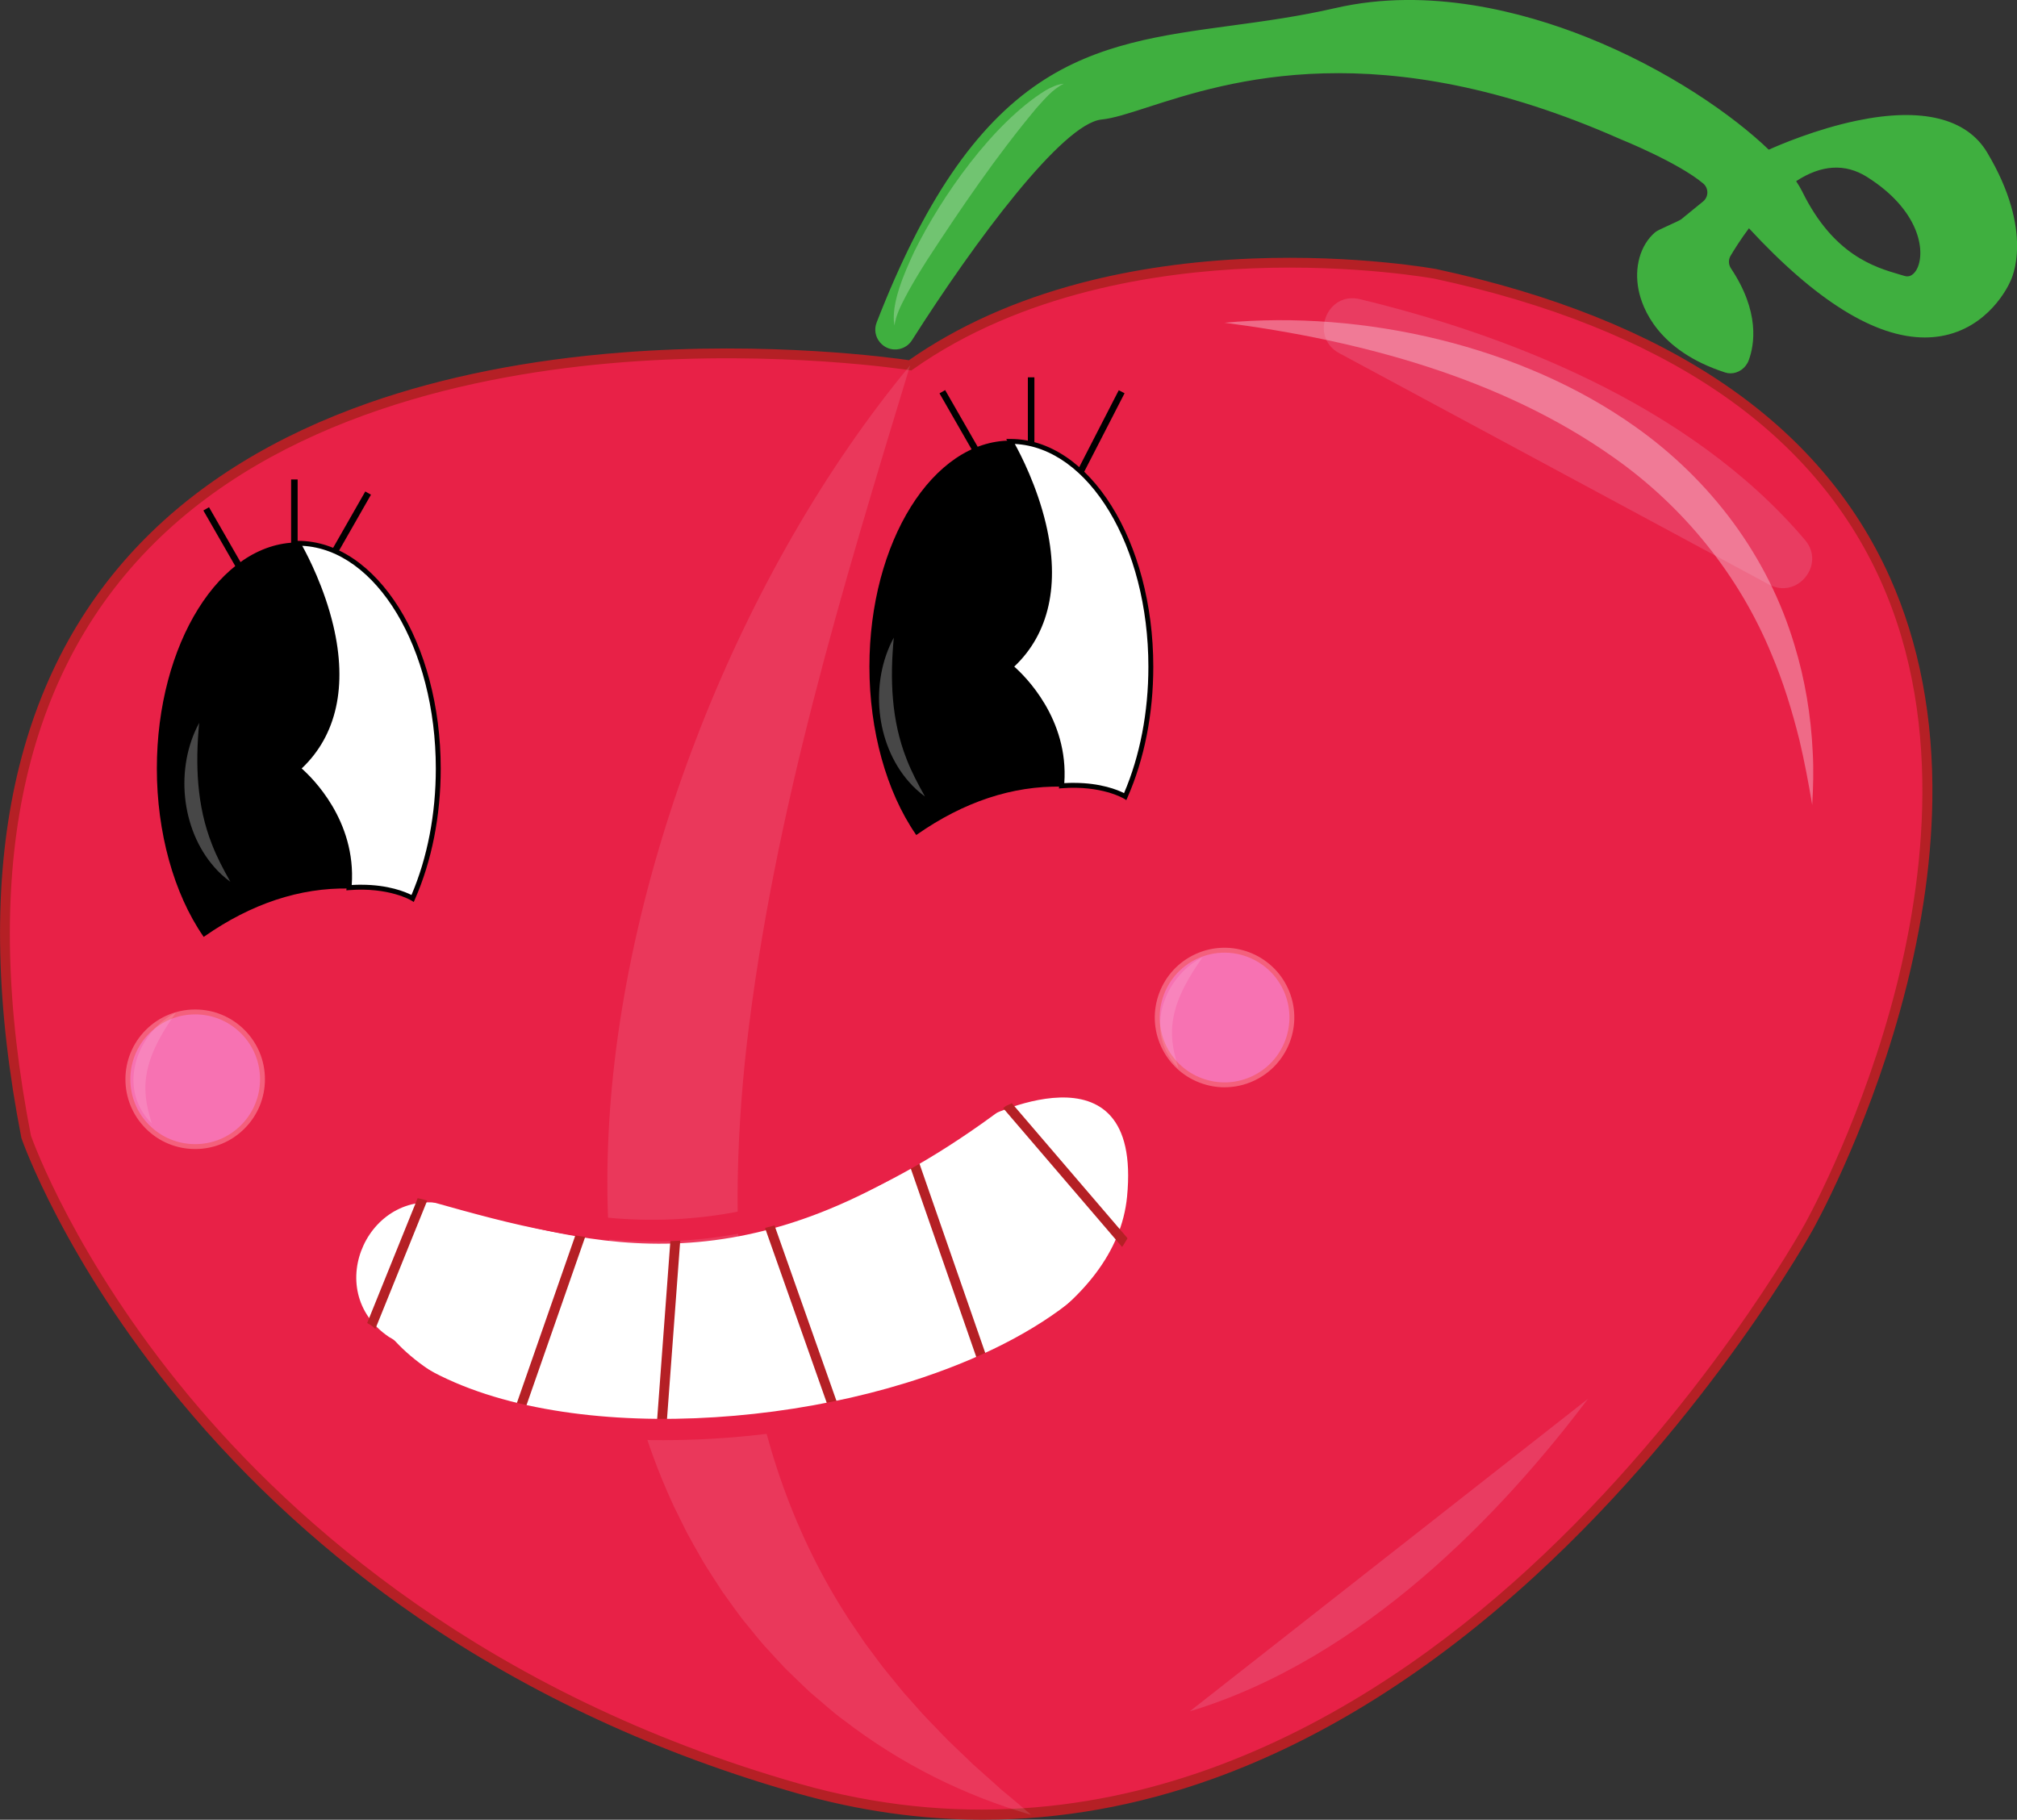 <?xml version="1.0" encoding="UTF-8"?>
<svg id="logo" xmlns="http://www.w3.org/2000/svg" viewBox="0 0 1234.63 1113.98">
  <rect x="0" y="0" width="1234.63" height="1113.98" fill="#333333" stroke="none"/>
  <defs>
    <style>
      .cls-1, .cls-2, .cls-3, .cls-4 {
        fill: #fff;
      }

      .cls-2 {
        opacity: .26;
      }

      .cls-5 {
        fill: #3faf3f;
      }

      .cls-6 {
        fill: #ed2e72;
      }

      .cls-7 {
        fill: #ed8cb3;
        opacity: .25;
      }

      .cls-8, .cls-9 {
        fill: #f9d2e4;
      }

      .cls-8, .cls-3 {
        opacity: .13;
      }

      .cls-10 {
        fill: #b52025;
      }

      .cls-11 {
        fill: #f4607c;
      }

      .cls-9 {
        opacity: .41;
      }

      .cls-4 {
        opacity: .28;
      }

      .cls-12 {
        fill: #f772b2;
      }

      .cls-13 {
        fill: #e82147;
      }
    </style>
  </defs>
  <g id="chucklin_cherry.svg">
    <g>
      <path class="cls-13" d="m557.12,223.63S-96.52,119.54,16.03,695.97c0,0,100.19,292.77,472.34,398.82,372.14,106.05,618.72-343.52,618.72-343.52,0,0,269.35-476.24-228.36-583.59,0,0-191.71-35.78-321.61,55.95Z"/>
      <path class="cls-10" d="m601.77,1113.94c-38.03,0-76.17-5.42-114.22-16.26-85.2-24.28-163.14-60.44-231.68-107.47-54.84-37.64-103.81-82.28-145.54-132.68-71.09-85.88-96.89-159.85-97.14-160.58l-.11-.4c-31.1-159.28-6.57-281.77,72.9-364.07,35.76-37.04,82.86-65.95,139.99-85.95,45.59-15.96,97.63-26.3,154.68-30.75,90.5-7.05,165.38,3.19,175.72,4.71,29.72-20.79,65.05-36.67,105.03-47.2,32.27-8.5,67.64-13.56,105.11-15.03,63.77-2.51,112.28,6.38,112.76,6.47,141.72,30.57,235.05,93.99,277.47,188.52,18.09,40.32,26.86,86.44,26.06,137.1-.64,40.42-7.34,83.81-19.92,128.95-21.4,76.79-52.87,132.89-53.19,133.45-.6,1.09-63.1,113.93-170.39,212.26-63.09,57.83-129.12,99.44-196.25,123.67-46.64,16.83-93.88,25.26-141.29,25.26ZM18.93,695.18c1.47,4.16,27.46,75.76,96.2,158.73,65.02,78.47,182.69,183.46,374.06,237.99,190.85,54.39,347.85-41.33,445.95-131.21,106.6-97.66,168.71-209.74,169.32-210.86.33-.59,31.5-56.16,52.69-132.29,19.5-70.04,34.3-172.33-5.89-261.86-41.6-92.68-133.51-154.94-273.17-185.07-.4-.07-48.36-8.85-111.49-6.35-58.1,2.3-141.3,14.89-207.76,61.82l-1,.7-1.21-.19c-.78-.12-79.29-12.35-175.66-4.82-88.69,6.93-211.12,32.48-290.69,114.89C12.3,417.43-11.71,538.05,18.93,695.18Z"/>
    </g>
    <path class="cls-7" d="m1082.79,357.8l-263.01-141.59c-18.4-9.9-7.71-37.97,12.6-33.08,85,20.49,200.64,62.65,272.54,147.48,12.72,15.01-4.82,36.52-22.14,27.19Z"/>
    <path class="cls-7" d="m972.04,856.29c-52.63,69.82-137.33,159.13-243.77,191.32"/>
    <g>
      <line class="cls-6" x1="576.82" y1="239.85" x2="596.8" y2="274.68"/>
      <rect x="584.81" y="237.18" width="4" height="40.16" transform="translate(-50.2 326.16) rotate(-29.85)"/>
    </g>
    <g>
      <line class="cls-6" x1="225.34" y1="301.87" x2="205.04" y2="337.43"/>
      <rect x="194.72" y="317.65" width="40.94" height="4" transform="translate(-169.1 348.04) rotate(-60.28)"/>
    </g>
    <path class="cls-8" d="m557.12,223.63c-41.58,136.55-83.49,273.83-100.05,415.91-13.63,121.65-5.76,247.35,62.96,352.39,1.89,2.78,4.41,6.48,6.17,9.09,0,0,2.05,3.06,2.05,3.06,0,0,1.03,1.53,1.03,1.53l1.1,1.47c4.27,5.55,8.91,12.31,13.46,17.67,0,0,9.46,11.58,9.46,11.58,5.05,5.49,9.93,11.4,15.15,16.79,5.06,5.06,10.76,11.43,16.07,16.29,3.7,3.53,7.43,7.06,11.13,10.68,5.66,5.17,11.78,10.37,17.42,15.58,4.31,3.58,7.98,6.6,12.07,10.09,2,1.74,4.03,3.44,6.03,5.22-40.72-11.69-79.9-31.16-114.74-58.01-6.41-4.57-13-10.74-19.13-15.8-1.71-1.38-4.43-4.11-6.08-5.65-2.94-2.89-7.68-7.32-10.5-10.13-4.28-4.58-8.53-9.17-12.76-13.83-3.1-3.39-7.71-9.3-10.72-12.91-5.2-6.15-10.26-13.75-15.06-20.29-2.62-3.96-6.54-10.08-9.16-14.18-1.18-1.78-3.32-5.38-4.34-7.25-2.52-4.45-5.93-10.33-8.26-14.77-1.46-3.09-8.18-16.18-9.3-19-31.84-69.93-42.34-148.31-38.64-224.58,7.68-161.98,81.32-346.38,184.63-470.97h0Z"/>
    <g>
      <path class="cls-1" d="m275.39,737.87c87.11,24.36,183.46,54.75,325.06-52.3,0,0,99.16-52.25,89.43,47.05-13.25,135.15-352.61,191.26-448.06,88.29-1.04-1.12-2.53-1.68-3.76-2.51-42.22-28.43-11.69-94.23,37.32-80.52Z"/>
      <g>
        <line class="cls-13" x1="261.04" y1="728.07" x2="224.79" y2="817.76"/>
        <rect class="cls-10" x="194.55" y="769.92" width="96.74" height="6" transform="translate(-564.71 708.49) rotate(-67.99)"/>
      </g>
      <g>
        <line class="cls-13" x1="357.33" y1="750.47" x2="317.22" y2="865.5"/>
        <rect class="cls-10" x="276.36" y="804.99" width="121.83" height="6" transform="translate(-536.71 860.39) rotate(-70.77)"/>
      </g>
      <g>
        <line class="cls-13" x1="558.54" y1="709.29" x2="602.74" y2="836.54"/>
        <rect class="cls-10" x="577.64" y="705.56" width="6" height="134.71" transform="translate(-221.48 233.34) rotate(-19.16)"/>
      </g>
      <g>
        <line class="cls-13" x1="612.17" y1="671.58" x2="693.01" y2="765.93"/>
        <rect class="cls-10" x="649.59" y="656.63" width="6" height="124.25" transform="translate(-310.63 597.53) rotate(-40.59)"/>
      </g>
      <g>
        <line class="cls-13" x1="413.82" y1="753.08" x2="404.78" y2="875.12"/>
        <rect class="cls-10" x="348.12" y="811.1" width="122.37" height="6" transform="translate(-432.82 1162.13) rotate(-85.76)"/>
      </g>
      <g>
        <line class="cls-13" x1="469.07" y1="744.77" x2="511.29" y2="864.35"/>
        <rect class="cls-10" x="487.18" y="741.15" width="6" height="126.81" transform="translate(-239.87 209.07) rotate(-19.44)"/>
      </g>
      <path class="cls-13" d="m406.78,881.62c-10.98,0-21.83-.37-32.47-1.13-69.19-4.91-123.98-25.62-154.29-58.31-.1-.08-.65-.39-1.05-.61-.56-.32-1.21-.67-1.88-1.13-26.76-18.02-28.87-47.44-19.1-68.61,9.8-21.22,33.64-38.74,64.8-30.03l6.32,1.77c90.08,25.27,192.17,53.91,339.13-57.19l.42-.32.47-.25c2.23-1.18,55.09-28.6,86.06-7.78,16.44,11.05,23.18,32.91,20.04,64.98-2.84,28.98-18.49,55.75-46.51,79.56-24.74,21.02-59.19,39.33-99.63,52.95-50.28,16.94-107.89,26.08-162.33,26.08Zm-159.75-149.03c-17.73,0-31.08,11.4-37.23,24.7-7.46,16.16-5.86,38.62,14.56,52.37.23.15.58.35.96.56,1.18.66,2.8,1.57,4.24,3.12,62.32,67.24,222.62,67.86,335.4,29.88,82.44-27.77,132.5-72.04,137.35-121.46,2.64-26.93-2.18-44.73-14.34-52.91-23.28-15.67-67.44,5.79-72.33,8.26-151.87,114.6-257.14,85.06-350.03,59l-6.31-1.77c-4.28-1.2-8.38-1.75-12.27-1.75Z"/>
    </g>
    <g>
      <path class="cls-1" d="m704.44,408.13c0,29.6-5.8,57.01-15.68,79.48,0,0-13.76-8.55-38.93-6.58,4.16-45.24-31.27-72.9-31.27-72.9,53.78-48.58,0-137.92,0-137.92,47.43,0,85.88,61.75,85.88,137.92Z"/>
      <path d="m689.44,489.8l-1.47-.91c-.13-.08-13.71-8.26-38.02-6.36l-1.77.14.16-1.77c4.04-43.92-30.35-71.31-30.7-71.58l-1.41-1.1,1.33-1.2c21.85-19.74,28.49-48.56,19.73-85.65-6.58-27.87-19.88-50.16-20.01-50.38l-1.37-2.27h2.65c48.18,0,87.38,62.54,87.38,139.42,0,28.87-5.47,56.57-15.81,80.08l-.7,1.58Zm-32.1-10.56c16.51,0,26.98,4.39,30.7,6.27,9.75-22.81,14.9-49.53,14.9-77.38,0-73.81-36.44-134.11-81.76-136.36,3.59,6.49,13.56,25.78,19.01,48.83,8.76,37.02,2.06,67.22-19.36,87.47,6.4,5.63,33.42,31.87,30.64,71.33,2.03-.12,3.99-.18,5.87-.18Z"/>
    </g>
    <g>
      <path d="m649.83,481.03c-35.08-.67-65.32,13-88.85,29.44-17.38-25.24-28.3-61.74-28.3-102.34,0-76.17,38.45-137.92,85.88-137.92,0,0,53.78,89.34,0,137.92,0,0,35.43,27.66,31.27,72.9Z"/>
      <path d="m560.86,511.17l-.29-.41c-18.04-26.2-28.39-63.6-28.39-102.62,0-76.33,38.75-138.42,86.38-138.42h.28l.15.24c.13.22,13.56,22.73,20.23,50.89,6.13,25.92,7.63,62.03-19.89,87.27,4.15,3.48,34.88,30.78,31,72.97l-.04.46h-.47c-30.06-.58-59.86,9.29-88.55,29.34l-.41.29Zm57.42-240.46c-46.95.25-85.09,61.8-85.09,137.42,0,38.61,10.17,75.62,27.93,101.64,28.6-19.88,58.31-29.72,88.27-29.25,3.8-44.18-30.77-71.72-31.12-72l-.47-.37.44-.4c27.59-24.93,26.12-60.89,20.02-86.67-6.25-26.44-18.51-47.88-19.97-50.38Z"/>
    </g>
    <g>
      <path class="cls-1" d="m268.28,470.49c0,29.6-5.8,57.01-15.68,79.48,0,0-13.76-8.55-38.93-6.58,4.16-45.24-31.27-72.9-31.27-72.9,53.78-48.58,0-137.92,0-137.92,47.43,0,85.88,61.75,85.88,137.92Z"/>
      <path d="m253.27,552.16l-1.47-.91c-.13-.08-13.72-8.26-38.02-6.36l-1.77.14.16-1.77c4.03-43.86-30.35-71.31-30.7-71.58l-1.4-1.1,1.32-1.2c21.87-19.75,28.5-48.59,19.71-85.72-6.59-27.86-19.86-50.09-19.99-50.31l-1.37-2.27h2.65c48.18,0,87.38,62.54,87.38,139.42,0,28.87-5.47,56.56-15.81,80.08l-.7,1.58Zm-32.1-10.56c16.51,0,26.98,4.39,30.7,6.27,9.75-22.82,14.9-49.53,14.9-77.38,0-73.81-36.44-134.11-81.76-136.36,3.59,6.49,13.56,25.78,19.01,48.83,8.76,37.02,2.06,67.22-19.36,87.47,6.4,5.63,33.42,31.87,30.64,71.33,2.03-.12,3.99-.18,5.87-.18Z"/>
    </g>
    <g>
      <path d="m213.67,543.39c-35.08-.67-65.32,13-88.85,29.44-17.38-25.24-28.3-61.74-28.3-102.34,0-76.17,38.45-137.92,85.88-137.92,0,0,53.78,89.34,0,137.92,0,0,35.43,27.66,31.27,72.9Z"/>
      <path d="m124.69,573.53l-.29-.41c-18.04-26.2-28.39-63.61-28.39-102.62,0-76.33,38.75-138.42,86.38-138.42h.28l.15.24c.14.22,13.56,22.73,20.23,50.89,6.13,25.92,7.63,62.03-19.89,87.27,4.15,3.48,34.88,30.78,31,72.97l-.04.46h-.46c-30.06-.58-59.86,9.29-88.55,29.34l-.41.29Zm57.42-240.46c-46.95.25-85.1,61.8-85.1,137.42,0,38.61,10.17,75.62,27.93,101.64,28.6-19.88,58.27-29.72,88.27-29.25,3.8-44.17-30.77-71.72-31.12-72l-.47-.37.44-.4c27.6-24.93,26.12-60.9,20.02-86.69-6.26-26.44-18.5-47.85-19.97-50.36Z"/>
    </g>
    <g>
      <circle class="cls-12" cx="119.46" cy="660.68" r="41.21"/>
      <path class="cls-11" d="m119.46,703.39c-11.41,0-22.13-4.44-30.2-12.51-16.65-16.65-16.65-43.74,0-60.4,8.07-8.07,18.79-12.51,30.2-12.51s22.13,4.44,30.2,12.51c8.07,8.07,12.51,18.79,12.51,30.2s-4.44,22.13-12.51,30.2h0s0,0,0,0c-8.07,8.07-18.79,12.51-30.2,12.51Zm0-82.41c-10.61,0-20.58,4.13-28.08,11.63-15.48,15.48-15.48,40.67,0,56.15,7.5,7.5,17.47,11.63,28.08,11.63s20.58-4.13,28.08-11.63h0c7.5-7.5,11.63-17.47,11.63-28.08s-4.13-20.58-11.63-28.08-17.47-11.63-28.08-11.63Z"/>
    </g>
    <g>
      <circle class="cls-12" cx="749.58" cy="622.88" r="41.21"/>
      <path class="cls-11" d="m749.6,665.61c-5.07,0-10.14-.91-15.03-2.75-10.68-4.01-19.16-11.94-23.88-22.32-4.72-10.39-5.11-21.99-1.1-32.67,4.01-10.68,11.94-19.16,22.32-23.88,21.44-9.74,46.8-.22,56.54,21.22,9.74,21.44.21,46.81-21.23,56.54-5.64,2.56-11.63,3.84-17.64,3.84Zm-.08-82.43c-5.48,0-11.05,1.14-16.36,3.55-9.66,4.39-17.03,12.27-20.75,22.2-3.73,9.93-3.36,20.72,1.02,30.37,4.39,9.66,12.27,17.03,22.2,20.75s20.72,3.36,30.37-1.02l.62,1.37-.62-1.37c19.93-9.05,28.79-32.64,19.73-52.57-6.64-14.62-21.11-23.29-36.21-23.29Z"/>
    </g>
    <rect x="646.61" y="262.26" width="54.9" height="4" transform="translate(130.8 742.86) rotate(-62.79)"/>
    <rect x="629.17" y="230.98" width="4" height="40.23"/>
    <path class="cls-3" d="m107.65,619.88c-10.3,14.91-19.91,31.07-18.55,49.63.36,5.91,1.88,11.85,3.75,18.14-2.35-2.27-4.45-4.86-6.09-7.76-12.69-21.24-.02-49.54,20.89-60.01h0Z"/>
    <path class="cls-3" d="m736.06,586c-10.3,14.91-19.91,31.07-18.55,49.63.36,5.91,1.88,11.85,3.75,18.14-2.35-2.27-4.45-4.86-6.09-7.76-12.69-21.24-.02-49.54,20.89-60.01h0Z"/>
    <path class="cls-9" d="m749.58,197.56c84.8-7.88,181.83,14.07,251.63,63.83,46.07,32.67,81.12,79.27,97.24,133.6,6.44,21.04,10.06,43.12,11.12,65.06.64,10.9.35,21.81-.29,32.7-2.23-13.23-4.73-26.65-7.83-39.7-4.45-17.88-10-36-17.23-52.95-19.88-48.18-53.78-90.01-96.39-120-68.81-48.79-155.34-71.76-238.25-82.53h0Z"/>
    <g>
      <path class="cls-5" d="m1214.22,94.63c-29.2-48.93-132.05,0-132.05,0-47.13-46.29-163.77-110.35-264.09-87.27-116.26,26.74-202.1-7.07-279.12,190.92-2.79,7.17,3.54,14.57,11.06,12.93,2.52-.55,4.72-2.08,6.1-4.26,13.38-21.07,85.95-133.12,117.93-136.26,35.3-3.47,135.04-69.12,318.68,12.14,0,0,35.4,14.16,51.41,27.54,4.66,3.9,4.62,11.08-.09,14.91l-13.48,10.98c-1.7,1.39-14.2,6.44-15.86,7.87-19.37,16.67-13.74,63.54,42.13,81.53,4.6,1.48,9.55-1.43,11.23-5.96,3.57-9.67,6.33-28.67-10.62-54.06-2.07-3.1-2.2-7.12-.29-10.33,2.79-4.68,7.33-11.84,13.22-19.48,117.56,128.78,157.73,35.76,157.73,35.76,0,0,15.33-28.05-13.88-76.97Zm-49.16,76.68c-15.32-4.62-43.23-10.41-64.12-52.91-1.24-2.53-2.92-5.26-5-8.13,14.38-10.16,31.18-14.83,48.31-4.02,46.26,29.21,36.14,69.69,20.81,65.06Z"/>
      <path class="cls-5" d="m1059.29,228.54c-1.08,0-2.16-.16-3.22-.5-41.37-13.32-50.88-39.67-53.04-50.38-2.85-14.07,1-27.64,10.04-35.42,1.02-.88,3.45-2.03,8.77-4.45,2.57-1.17,6.45-2.94,7.15-3.47l13.47-10.97c1.67-1.36,2.63-3.36,2.64-5.51.01-2.15-.92-4.17-2.57-5.55-15.52-12.97-50.38-27-50.73-27.14-147.59-65.31-239.83-35.49-289.39-19.48-11.77,3.81-21.08,6.81-28.12,7.5-23.82,2.34-77.41,74.25-116.06,135.12-1.75,2.76-4.48,4.66-7.68,5.36-4.45.97-8.88-.52-11.84-3.99-2.96-3.46-3.74-8.06-2.09-12.29,28.67-73.69,60.33-120.29,99.64-146.65,35.75-23.97,75.11-29.3,116.78-34.94,20.61-2.79,41.92-5.67,64.48-10.86,56.99-13.11,114.91,2.41,153.47,17.73,50.36,20.02,90.43,48.51,111.69,68.99,6.09-2.75,28.87-12.57,54.05-17.81,39.56-8.24,67.09-1.49,79.63,19.51,29,48.56,15.18,77.07,13.98,79.34-.94,2.13-13.05,28.18-42.43,33.11-3.18.53-6.43.8-9.74.8-30.43,0-66.57-22.44-107.62-66.86-4.94,6.64-8.8,12.74-11.25,16.86-1.4,2.35-1.32,5.36.22,7.66,17.76,26.59,14.45,46.69,10.89,56.31-1.79,4.85-6.4,7.98-11.12,7.98Zm-240.28-188.68c54.96,0,113.68,13.67,174.73,40.68,1.38.55,35.87,14.43,52,27.91,2.8,2.34,4.39,5.77,4.37,9.42-.02,3.64-1.66,7.05-4.49,9.36l-13.48,10.98c-.98.8-3.26,1.87-8.23,4.14-2.73,1.24-6.86,3.12-7.6,3.7-7.65,6.59-10.87,18.33-8.39,30.63,1.99,9.85,10.82,34.1,49.67,46.61,3.13,1.01,6.85-1.03,8.12-4.45,3.22-8.72,6.17-27.05-10.36-51.8-2.6-3.89-2.74-8.99-.36-12.99,2.81-4.73,7.42-11.98,13.38-19.72l1.82-2.36,2.01,2.2c24.75,27.11,47.91,46.32,68.85,57.09,16.85,8.67,32.32,11.91,45.96,9.64,27.29-4.54,38.67-30.02,38.78-30.27l.1-.2c.14-.26,14.18-27.58-13.83-74.49h0c-27.71-46.44-127.82.5-128.83.98l-1.58.75-1.25-1.22c-50.3-49.4-164.77-108.94-261.78-86.62-22.78,5.24-44.21,8.14-64.93,10.94-84.34,11.42-150.96,20.43-212.43,178.44-.97,2.49-.51,5.19,1.23,7.23,1.75,2.04,4.35,2.92,6.97,2.35,1.88-.41,3.49-1.53,4.52-3.15,19.96-31.44,87.6-134.25,119.79-137.41,6.51-.64,15.58-3.57,27.07-7.29,24.12-7.8,60.56-19.58,109.01-20.93,3.03-.08,6.07-.13,9.12-.13Zm348.49,134.32c-1.03,0-2.09-.16-3.16-.48-.92-.28-1.89-.56-2.9-.85-15.95-4.65-42.63-12.43-62.74-53.35-1.18-2.4-2.78-5.01-4.78-7.77l-1.48-2.05,2.07-1.46c18.02-12.73,35.21-14.11,51.09-4.09,34.46,21.76,38.31,49.56,32.65,61.98-2.37,5.18-6.31,8.07-10.73,8.07Zm-68.06-63.27c1.5,2.23,2.76,4.37,3.75,6.39,19.14,38.93,44.5,46.33,59.65,50.75,1.03.3,2.01.59,2.94.87h0c4.5,1.36,7.02-2.96,7.9-4.88,4.97-10.88,1-35.61-30.77-55.67-13.41-8.46-28.02-7.6-43.48,2.55Z"/>
    </g>
    <path class="cls-2" d="m547.48,199.28c-2.39-13.38,6.43-32.93,12.06-45.07,16.74-33.95,48.15-78.82,80.52-98.9,3.43-1.91,7.16-3.76,11.12-4.05-6.89,3.34-11.81,9.48-16.87,15.03-24.33,29.16-45.82,60.71-66.54,92.49-4.08,6.41-8.05,12.89-11.72,19.52-3.53,6.68-7.44,13.41-8.56,20.99h0Z"/>
    <path class="cls-4" d="m121.92,442.53c-2.41,25.24-1.54,50.65,7.81,74.31,2.99,7.79,6.94,15.25,11.27,22.96-3.56-2.61-6.89-5.6-9.8-8.97-20.6-23.36-24.05-61.12-9.29-88.3h0Z"/>
    <path class="cls-4" d="m547.11,390.34c-2.41,25.24-1.54,50.65,7.81,74.31,2.99,7.79,6.94,15.25,11.27,22.96-3.56-2.61-6.89-5.6-9.8-8.97-20.6-23.36-24.05-61.12-9.29-88.3h0Z"/>
    <g>
      <line class="cls-6" x1="126.19" y1="311.52" x2="146.18" y2="346.36"/>
      <rect x="134.19" y="308.86" width="4" height="40.16" transform="translate(-145.64 111.4) rotate(-29.85)"/>
    </g>
    <rect x="178.19" y="293.52" width="4" height="40.23"/>
  </g>
</svg>